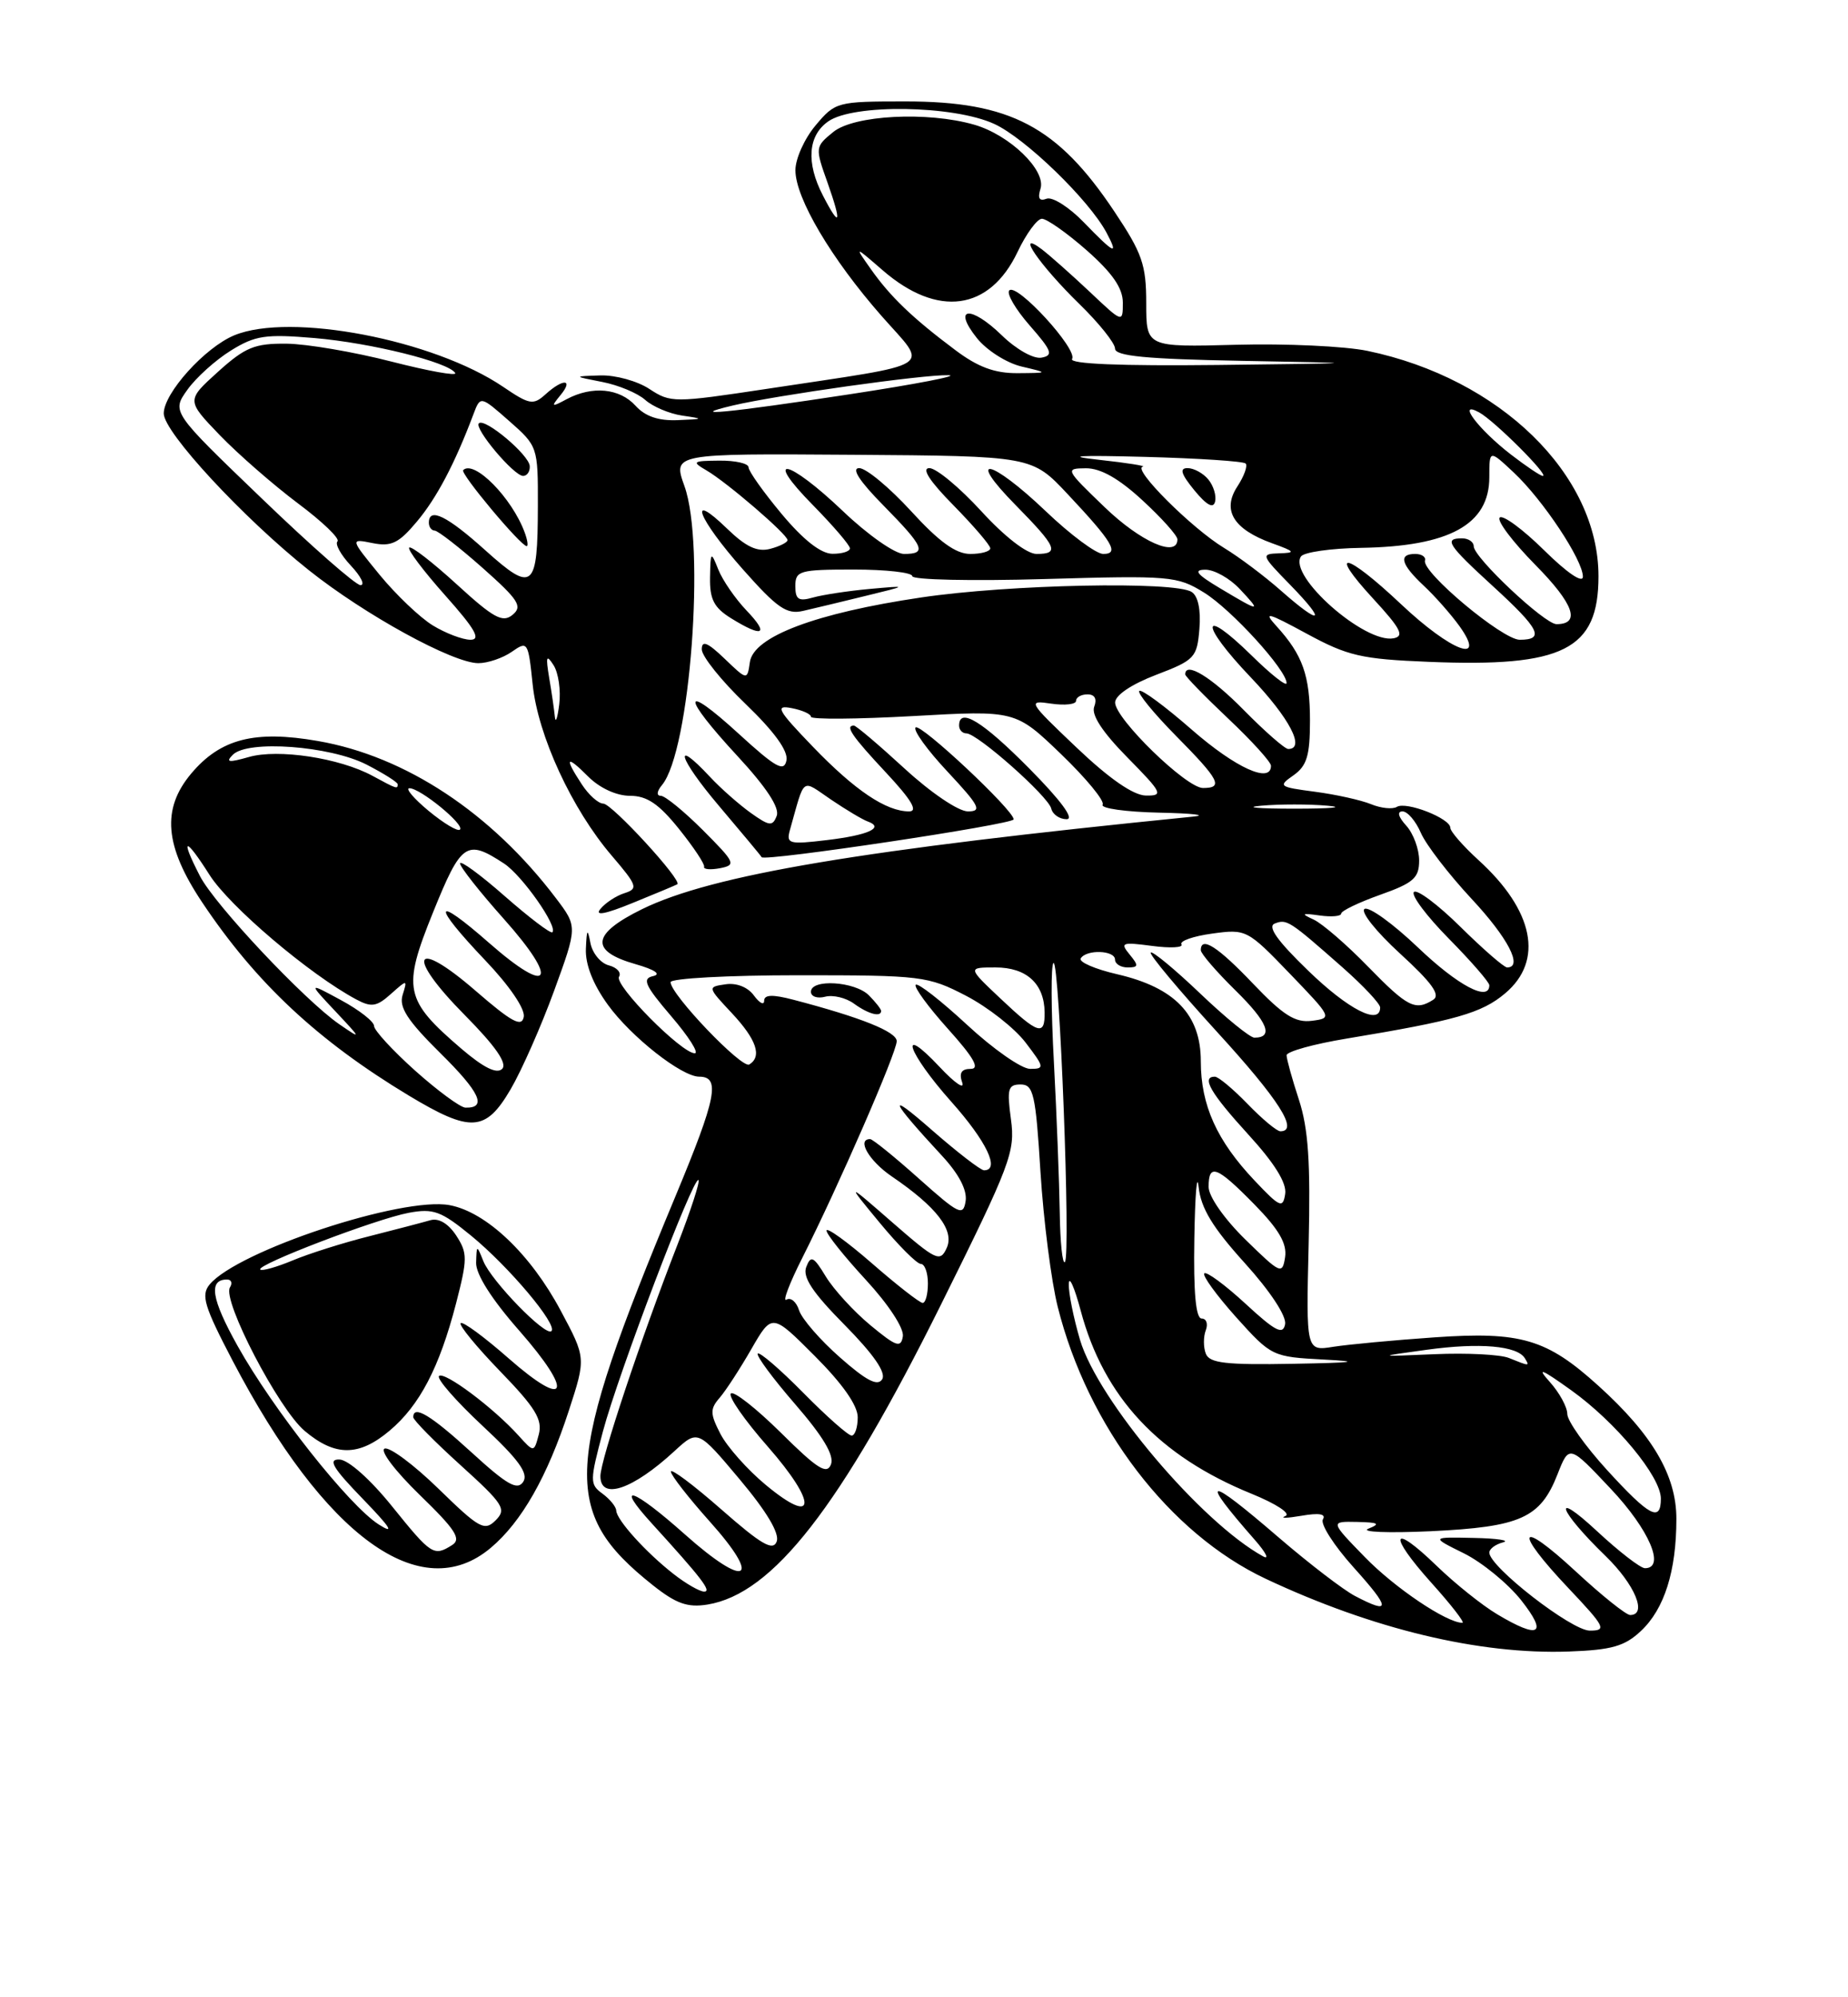 <?xml version="1.0" encoding="UTF-8" standalone="no"?>
<!DOCTYPE svg PUBLIC "-//W3C//DTD SVG 1.1//EN" "http://www.w3.org/Graphics/SVG/1.1/DTD/svg11.dtd" >
<svg xmlns="http://www.w3.org/2000/svg" xmlns:xlink="http://www.w3.org/1999/xlink" version="1.1" viewBox="0 0 237 256">
 <g >
 <path fill="currentColor"
d=" M 210.45 209.04 C 213.45 206.23 214.99 201.37 214.99 194.68 C 215.00 189.13 211.92 183.87 204.97 177.60 C 198.36 171.62 195.06 170.64 184.00 171.41 C 178.78 171.77 172.93 172.32 171.00 172.62 C 167.50 173.18 167.50 173.18 167.83 159.48 C 168.08 148.99 167.79 144.65 166.58 140.95 C 165.71 138.30 165.00 135.73 165.00 135.26 C 165.00 134.78 168.49 133.81 172.75 133.11 C 186.69 130.80 190.02 129.86 193.03 127.32 C 198.01 123.13 196.72 116.70 189.60 110.23 C 187.62 108.42 186.00 106.57 186.00 106.10 C 186.00 104.89 180.33 102.68 179.14 103.42 C 178.59 103.75 177.10 103.60 175.82 103.07 C 174.55 102.55 171.31 101.83 168.64 101.48 C 164.00 100.87 163.88 100.77 165.89 99.37 C 167.60 98.16 168.00 96.85 168.00 92.38 C 168.00 86.58 167.07 83.95 163.70 80.25 C 161.96 78.34 162.53 78.48 167.58 81.22 C 172.85 84.08 174.58 84.48 183.23 84.83 C 200.51 85.54 205.00 83.28 205.00 73.86 C 205.00 60.82 192.36 48.50 175.36 44.97 C 172.46 44.37 164.90 44.02 158.54 44.19 C 147.00 44.50 147.00 44.50 147.00 38.86 C 147.00 33.93 146.49 32.46 142.90 27.09 C 135.62 16.19 129.56 13.00 116.12 13.00 C 107.36 13.00 107.12 13.06 104.59 16.08 C 103.17 17.77 102.00 20.36 102.01 21.83 C 102.02 25.40 106.61 33.16 113.05 40.49 C 119.12 47.39 120.56 46.47 98.29 49.85 C 86.43 51.64 86.01 51.64 83.29 49.86 C 81.76 48.84 78.92 48.06 77.00 48.12 C 73.50 48.23 73.50 48.23 77.25 48.96 C 79.31 49.36 81.78 50.39 82.75 51.26 C 83.71 52.12 85.85 53.03 87.50 53.27 C 90.33 53.68 90.29 53.71 86.90 53.85 C 84.44 53.95 82.74 53.37 81.50 52.00 C 79.47 49.76 75.95 49.42 72.68 51.16 C 70.71 52.22 70.63 52.17 71.87 50.66 C 73.60 48.57 72.23 48.48 69.95 50.55 C 68.39 51.96 67.90 51.87 64.54 49.59 C 55.61 43.53 37.22 40.01 30.04 42.98 C 26.28 44.54 21.00 50.39 21.00 53.00 C 21.00 55.39 31.16 66.36 39.59 73.07 C 46.81 78.82 58.09 85.00 61.35 85.00 C 62.56 85.00 64.49 84.34 65.64 83.54 C 67.67 82.12 67.74 82.24 68.31 87.71 C 68.99 94.29 73.33 103.69 78.46 109.68 C 81.72 113.49 81.87 113.91 80.11 114.47 C 79.05 114.80 77.65 115.71 77.01 116.49 C 76.22 117.43 77.58 117.19 81.17 115.72 C 84.10 114.53 86.66 113.46 86.86 113.34 C 87.57 112.90 78.47 103.00 77.37 103.00 C 76.74 103.00 75.50 101.89 74.62 100.54 C 72.32 97.04 72.61 96.70 75.45 99.55 C 76.92 101.01 79.06 102.00 80.79 102.00 C 82.97 102.00 84.49 103.03 87.08 106.25 C 88.96 108.59 90.41 110.77 90.30 111.10 C 90.19 111.43 91.11 111.51 92.34 111.28 C 94.44 110.87 94.30 110.57 90.16 106.42 C 87.73 103.99 85.29 102.00 84.75 102.00 C 84.17 102.00 84.23 101.42 84.90 100.62 C 88.51 96.27 90.49 69.85 87.78 62.31 C 86.28 58.13 86.28 58.13 109.31 58.29 C 132.34 58.45 132.34 58.45 136.92 63.33 C 142.71 69.49 143.60 71.00 141.48 71.00 C 140.58 71.00 137.26 68.53 134.09 65.50 C 127.01 58.76 123.74 58.14 130.29 64.78 C 135.55 70.13 135.92 71.00 132.93 71.00 C 131.69 71.00 128.83 68.78 125.83 65.50 C 123.06 62.48 120.07 60.00 119.19 60.00 C 118.14 60.00 119.22 61.67 122.29 64.78 C 124.88 67.42 127.00 69.89 127.00 70.28 C 127.00 70.68 125.84 71.00 124.43 71.00 C 122.58 71.00 120.43 69.44 116.83 65.50 C 114.06 62.48 111.07 60.00 110.19 60.00 C 109.14 60.00 110.22 61.67 113.29 64.78 C 118.55 70.13 118.92 71.00 115.93 71.00 C 114.78 71.00 111.28 68.55 108.09 65.50 C 101.01 58.76 97.74 58.14 104.29 64.78 C 106.88 67.42 109.00 69.89 109.00 70.28 C 109.00 70.68 107.99 70.99 106.75 70.98 C 105.28 70.97 103.02 69.20 100.25 65.88 C 97.91 63.08 96.00 60.39 96.00 59.90 C 96.00 59.40 94.31 59.02 92.25 59.04 C 88.82 59.07 88.68 59.17 90.60 60.29 C 93.20 61.80 101.00 68.50 101.00 69.23 C 101.00 69.52 99.99 70.03 98.76 70.35 C 97.12 70.78 95.66 70.09 93.26 67.77 C 88.06 62.73 89.49 66.44 95.25 72.95 C 99.68 77.95 100.89 78.79 103.00 78.30 C 104.38 77.99 107.97 77.12 111.00 76.38 C 116.50 75.04 116.50 75.04 111.50 75.49 C 108.75 75.74 105.49 76.24 104.25 76.59 C 102.42 77.11 102.00 76.84 102.00 75.12 C 102.00 73.15 102.53 73.00 109.50 73.00 C 113.62 73.00 117.00 73.38 117.00 73.85 C 117.00 74.32 124.61 74.49 133.91 74.22 C 150.08 73.75 150.98 73.83 154.41 75.95 C 157.93 78.12 165.00 85.88 165.00 87.56 C 165.00 88.03 162.98 86.44 160.52 84.02 C 153.93 77.56 153.82 79.91 160.38 86.79 C 165.38 92.03 167.46 96.00 165.21 96.00 C 164.78 96.00 162.21 93.75 159.50 91.00 C 155.33 86.76 152.00 84.74 152.00 86.44 C 152.00 86.69 154.47 89.23 157.50 92.09 C 160.53 94.95 163.00 97.67 163.00 98.15 C 163.00 100.49 158.47 98.43 152.86 93.54 C 149.42 90.53 146.38 88.29 146.11 88.56 C 145.84 88.83 147.95 91.41 150.81 94.31 C 156.41 99.97 156.94 101.00 154.28 101.00 C 152.13 101.00 143.00 92.11 143.01 90.04 C 143.02 89.11 145.10 87.71 148.26 86.50 C 153.22 84.61 153.52 84.29 153.82 80.60 C 154.02 78.16 153.65 76.39 152.82 75.87 C 150.61 74.47 129.42 74.90 118.13 76.58 C 104.62 78.58 96.63 81.59 96.17 84.86 C 95.83 87.21 95.83 87.21 92.92 84.42 C 90.74 82.33 90.00 82.03 90.00 83.23 C 90.00 84.11 92.52 87.26 95.61 90.22 C 99.30 93.77 101.10 96.25 100.86 97.46 C 100.56 98.99 99.50 98.40 94.75 94.06 C 87.40 87.34 87.31 89.06 94.61 96.94 C 98.30 100.93 100.01 103.54 99.61 104.57 C 99.08 105.95 98.68 105.90 96.25 104.17 C 94.74 103.08 92.41 101.03 91.08 99.60 C 86.18 94.35 87.03 97.19 92.17 103.25 C 95.08 106.69 97.57 109.66 97.68 109.87 C 98.03 110.45 130.00 105.66 130.00 105.02 C 130.00 103.84 118.03 92.64 117.42 93.24 C 117.08 93.59 118.93 96.15 121.54 98.93 C 125.63 103.31 125.98 104.00 124.13 104.00 C 122.92 104.00 119.37 101.60 116.00 98.50 C 112.71 95.48 109.79 93.00 109.51 93.00 C 108.33 93.00 109.26 94.36 113.64 99.04 C 116.90 102.53 117.77 104.00 116.59 104.00 C 113.65 104.00 109.66 101.32 104.26 95.72 C 99.71 91.00 99.35 90.34 101.51 90.76 C 102.88 91.02 104.00 91.52 104.00 91.87 C 104.00 92.23 109.90 92.18 117.11 91.78 C 130.23 91.04 130.23 91.04 136.08 96.66 C 139.30 99.76 141.70 102.67 141.41 103.14 C 141.12 103.61 144.40 104.07 148.69 104.16 C 152.99 104.25 154.93 104.48 153.00 104.67 C 110.52 108.91 91.36 112.12 82.36 116.52 C 75.86 119.71 75.59 121.89 81.51 123.58 C 83.99 124.29 84.84 124.87 83.76 125.11 C 82.31 125.43 82.71 126.31 86.08 130.25 C 88.32 132.86 89.68 135.00 89.10 135.00 C 87.40 135.00 78.73 126.24 79.39 125.19 C 79.71 124.66 79.12 124.00 78.07 123.73 C 77.03 123.46 75.97 122.17 75.72 120.87 C 75.35 118.93 75.25 119.06 75.14 121.60 C 75.05 123.61 76.04 126.14 77.96 128.79 C 80.94 132.90 87.42 138.00 89.67 138.00 C 92.42 138.00 91.89 140.70 86.62 153.34 C 72.22 187.90 71.88 193.76 83.70 203.16 C 86.71 205.55 88.17 206.07 90.73 205.66 C 99.12 204.29 107.75 193.22 120.68 167.21 C 129.62 149.21 130.22 147.62 129.65 143.46 C 129.12 139.57 129.27 139.00 130.89 139.00 C 132.54 139.00 132.82 140.22 133.44 150.25 C 133.83 156.44 134.82 164.20 135.65 167.50 C 139.51 182.87 149.98 196.55 162.33 202.36 C 176.05 208.81 189.73 212.09 201.20 211.68 C 206.70 211.48 208.36 211.01 210.45 209.04 Z  M 62.94 198.39 C 66.90 195.06 70.20 189.26 72.96 180.78 C 75.15 174.05 75.15 174.05 71.92 168.01 C 68.05 160.74 62.37 155.35 57.67 154.47 C 51.62 153.33 30.47 160.32 26.88 164.64 C 25.75 166.01 26.19 167.44 29.84 174.42 C 41.68 197.02 53.99 205.93 62.94 198.39 Z  M 65.49 139.61 C 66.90 137.20 69.41 131.52 71.06 127.00 C 74.06 118.77 74.06 118.77 71.31 115.14 C 63.02 104.20 52.02 96.93 40.79 94.98 C 32.67 93.56 28.28 94.69 24.53 99.14 C 20.70 103.69 21.10 108.43 25.93 115.66 C 32.83 125.99 40.76 133.39 52.44 140.43 C 60.38 145.20 62.28 145.09 65.49 139.61 Z  M 132.00 98.50 C 126.00 92.44 123.00 90.61 123.00 93.00 C 123.00 93.55 123.42 94.00 123.94 94.00 C 125.34 94.00 134.45 102.07 134.82 103.64 C 135.00 104.39 135.89 105.00 136.79 105.00 C 137.83 105.00 136.06 102.60 132.00 98.50 Z  M 95.74 78.25 C 94.30 76.74 92.67 74.38 92.12 73.00 C 91.17 70.61 91.12 70.66 91.06 74.02 C 91.01 76.81 91.57 77.89 93.75 79.24 C 97.85 81.78 98.71 81.35 95.74 78.25 Z  M 192.00 206.90 C 190.07 205.75 186.60 202.97 184.27 200.72 C 178.43 195.06 177.93 196.59 183.56 202.86 C 186.11 205.69 187.90 208.00 187.55 208.00 C 185.53 208.00 178.88 203.53 175.04 199.58 C 170.58 195.00 170.58 195.00 174.04 195.07 C 176.80 195.13 177.09 195.30 175.50 195.93 C 174.40 196.37 178.00 196.51 183.50 196.26 C 195.00 195.71 197.54 194.58 199.74 188.98 C 201.24 185.16 201.24 185.16 206.58 190.83 C 211.51 196.05 213.63 201.00 210.96 201.00 C 210.38 201.00 207.62 198.86 204.81 196.25 C 198.87 190.73 199.86 193.58 205.92 199.45 C 209.68 203.10 211.30 207.00 209.06 207.00 C 208.54 207.00 205.39 204.48 202.06 201.39 C 194.67 194.55 194.04 196.05 201.15 203.56 C 205.87 208.55 206.09 209.00 203.88 209.00 C 201.54 209.00 191.00 200.81 191.00 199.00 C 191.00 198.53 191.79 197.94 192.75 197.69 C 193.71 197.44 192.03 197.18 189.00 197.12 C 183.50 197.00 183.50 197.00 187.75 199.10 C 190.08 200.26 193.38 202.96 195.08 205.10 C 198.55 209.49 197.42 210.14 192.00 206.90 Z  M 173.79 204.57 C 172.29 203.79 167.90 200.42 164.01 197.08 C 154.68 189.04 153.70 189.15 160.95 197.40 C 162.35 199.00 162.82 199.94 162.00 199.49 C 154.05 195.13 140.82 179.49 138.51 171.74 C 137.68 168.93 137.03 165.71 137.07 164.57 C 137.10 163.43 137.79 164.97 138.60 168.00 C 141.56 179.08 148.61 186.62 160.51 191.46 C 163.70 192.76 165.60 194.01 164.84 194.32 C 164.10 194.62 165.03 194.60 166.91 194.28 C 169.16 193.89 170.09 194.04 169.66 194.74 C 169.30 195.32 171.07 198.09 173.60 200.90 C 178.36 206.19 178.40 206.98 173.79 204.57 Z  M 86.39 201.75 C 82.85 198.99 79.07 194.81 79.03 193.61 C 79.01 193.12 78.22 192.15 77.27 191.45 C 75.62 190.25 75.63 189.83 77.33 183.44 C 79.31 176.02 88.97 150.63 89.58 151.25 C 89.79 151.46 88.57 155.20 86.87 159.57 C 82.22 171.49 77.00 187.16 77.00 189.20 C 77.00 192.33 81.14 190.93 86.50 185.99 C 89.50 183.23 89.50 183.23 94.86 189.61 C 98.34 193.75 100.00 196.55 99.61 197.58 C 99.13 198.84 97.64 197.97 92.50 193.46 C 88.92 190.32 86.02 188.15 86.04 188.63 C 86.07 189.11 88.30 191.97 91.00 194.99 C 97.82 202.60 95.75 203.71 87.85 196.68 C 81.16 190.72 78.70 189.90 83.59 195.26 C 89.97 202.26 91.31 204.00 90.31 204.00 C 89.74 204.00 87.97 202.99 86.39 201.75 Z  M 98.20 190.32 C 95.86 188.38 93.25 185.44 92.40 183.80 C 91.06 181.21 91.04 180.60 92.29 179.16 C 93.08 178.25 94.91 175.43 96.36 172.91 C 99.01 168.31 99.01 168.31 104.50 173.81 C 108.04 177.35 110.00 180.14 110.00 181.65 C 110.00 182.94 109.65 184.00 109.22 184.00 C 108.78 184.00 106.00 181.54 103.02 178.52 C 100.05 175.51 97.42 173.25 97.18 173.49 C 96.94 173.73 99.09 176.65 101.97 179.97 C 105.56 184.11 107.01 186.54 106.57 187.69 C 106.05 189.05 104.83 188.28 100.16 183.65 C 96.98 180.51 94.09 178.24 93.73 178.61 C 93.36 178.97 95.50 182.04 98.47 185.42 C 104.86 192.71 104.70 195.72 98.20 190.32 Z  M 206.10 188.42 C 203.30 185.35 201.00 182.12 201.00 181.23 C 201.00 180.35 199.99 178.50 198.75 177.12 C 197.02 175.19 197.66 175.44 201.50 178.19 C 207.23 182.29 213.00 189.26 213.00 192.08 C 213.00 195.15 211.54 194.37 206.10 188.42 Z  M 107.73 173.99 C 105.19 171.76 102.83 169.04 102.48 167.95 C 102.14 166.86 101.41 166.25 100.86 166.58 C 100.32 166.92 101.24 164.49 102.91 161.19 C 107.55 151.99 115.00 134.90 115.00 133.45 C 115.00 132.24 110.43 130.41 101.75 128.14 C 99.08 127.44 98.00 127.48 98.00 128.27 C 98.00 128.88 97.41 128.58 96.69 127.60 C 95.91 126.52 94.45 125.95 93.05 126.16 C 90.72 126.50 90.72 126.51 93.86 129.86 C 97.02 133.24 97.76 135.41 96.09 136.44 C 95.15 137.02 86.00 127.46 86.00 125.89 C 86.00 125.40 93.38 125.00 102.41 125.00 C 118.18 125.00 119.01 125.10 123.89 127.63 C 126.68 129.08 130.12 131.78 131.53 133.63 C 133.95 136.80 133.99 137.00 132.11 137.00 C 131.01 137.00 127.37 134.46 124.03 131.36 C 120.68 128.26 117.72 125.95 117.44 126.22 C 117.17 126.50 119.02 129.03 121.56 131.86 C 124.88 135.55 125.71 137.00 124.49 137.00 C 123.30 137.00 122.97 137.53 123.40 138.75 C 123.74 139.71 122.44 138.82 120.51 136.76 C 115.06 130.96 116.38 134.90 122.00 141.21 C 126.53 146.29 128.30 150.00 126.20 150.00 C 125.76 150.00 122.72 147.65 119.45 144.79 C 113.61 139.67 114.12 140.93 120.80 148.13 C 122.97 150.47 124.05 152.53 123.84 153.94 C 123.53 155.92 123.00 155.66 117.84 151.06 C 114.73 148.28 111.91 146.00 111.59 146.00 C 109.83 146.00 111.45 148.80 114.36 150.78 C 120.14 154.71 122.44 157.71 121.41 159.96 C 120.57 161.81 120.07 161.58 114.50 156.73 C 108.50 151.50 108.50 151.50 112.84 156.75 C 115.23 159.64 117.59 162.00 118.09 162.00 C 118.59 162.00 119.00 163.12 119.00 164.50 C 119.00 165.88 118.70 167.00 118.33 167.00 C 117.96 167.00 115.03 164.72 111.83 161.93 C 108.62 159.14 106.00 157.25 106.00 157.73 C 106.00 158.20 108.27 161.04 111.04 164.04 C 113.94 167.18 115.95 170.25 115.79 171.28 C 115.54 172.81 114.95 172.61 111.63 169.86 C 109.50 168.10 106.94 165.30 105.92 163.64 C 104.34 161.03 103.99 160.86 103.40 162.39 C 102.90 163.69 104.20 165.66 108.33 169.83 C 112.03 173.58 113.66 175.93 113.14 176.78 C 112.56 177.72 111.12 176.98 107.73 173.99 Z  M 113.00 129.57 C 113.00 129.34 112.29 128.44 111.43 127.57 C 109.63 125.78 104.00 125.43 104.00 127.12 C 104.00 127.73 104.82 128.02 105.83 127.75 C 106.83 127.49 108.50 127.89 109.52 128.64 C 111.35 129.97 113.00 130.42 113.00 129.57 Z  M 154.64 173.50 C 154.32 172.68 154.32 171.32 154.64 170.50 C 154.95 169.68 154.72 169.00 154.11 169.00 C 153.36 169.00 153.05 165.68 153.17 158.75 C 153.26 153.11 153.51 150.14 153.72 152.14 C 154.01 154.85 155.51 157.33 159.63 161.88 C 162.90 165.49 165.01 168.70 164.81 169.73 C 164.54 171.14 163.56 170.64 159.72 167.09 C 157.10 164.68 154.73 162.94 154.45 163.21 C 154.17 163.49 156.01 166.01 158.52 168.82 C 163.06 173.86 163.17 173.91 169.80 174.26 C 174.74 174.52 173.70 174.66 165.86 174.80 C 157.19 174.96 155.11 174.72 154.64 173.50 Z  M 193.50 174.05 C 192.40 173.61 188.12 173.39 184.00 173.57 C 176.50 173.89 176.50 173.89 183.00 173.00 C 189.75 172.07 194.57 172.49 195.55 174.08 C 196.20 175.14 196.18 175.13 193.50 174.05 Z  M 159.72 158.88 C 157.01 156.23 155.00 153.35 155.00 152.13 C 155.00 149.06 156.05 149.46 160.88 154.38 C 164.01 157.57 165.07 159.39 164.81 161.13 C 164.46 163.39 164.23 163.29 159.72 158.88 Z  M 135.91 155.42 C 135.85 151.61 135.52 142.94 135.16 136.15 C 134.79 129.36 134.77 123.64 135.11 123.43 C 135.88 122.96 137.34 161.00 136.57 161.76 C 136.26 162.08 135.96 159.22 135.91 155.42 Z  M 160.89 151.31 C 156.06 146.21 154.00 141.66 154.00 136.03 C 154.00 130.05 150.67 126.58 143.27 124.87 C 140.42 124.21 138.32 123.30 138.60 122.84 C 139.33 121.66 143.00 121.79 143.00 123.00 C 143.00 123.55 143.73 124.00 144.62 124.00 C 146.02 124.00 146.05 123.77 144.87 122.34 C 143.62 120.82 143.87 120.73 147.75 121.24 C 150.09 121.55 151.79 121.46 151.52 121.04 C 151.26 120.61 153.03 119.99 155.46 119.66 C 159.81 119.06 159.98 119.15 165.40 124.78 C 170.84 130.43 170.88 130.50 168.24 130.84 C 166.11 131.11 164.58 130.14 160.71 126.09 C 156.17 121.32 154.00 119.94 154.00 121.79 C 154.00 122.23 156.01 124.55 158.46 126.96 C 162.58 131.00 163.38 133.00 160.87 133.00 C 160.31 133.00 157.18 130.45 153.92 127.34 C 150.66 124.23 147.80 121.87 147.58 122.09 C 147.35 122.32 151.18 126.89 156.08 132.26 C 164.05 140.97 166.61 145.00 164.20 145.00 C 163.75 145.00 161.87 143.43 160.00 141.50 C 158.13 139.57 156.25 138.00 155.80 138.00 C 154.03 138.00 155.24 140.10 160.07 145.39 C 163.46 149.09 165.04 151.64 164.82 153.03 C 164.53 154.92 164.15 154.76 160.89 151.31 Z  M 128.29 127.97 C 124.08 124.00 124.08 124.00 127.68 124.00 C 131.65 124.00 133.92 126.08 133.97 129.75 C 134.01 132.84 133.16 132.57 128.29 127.97 Z  M 167.79 124.43 C 163.80 120.58 162.50 118.74 163.49 118.37 C 165.03 117.77 165.35 117.98 172.25 124.06 C 174.86 126.37 177.00 128.65 177.00 129.13 C 177.00 131.48 172.92 129.40 167.79 124.43 Z  M 175.46 123.91 C 172.73 121.10 169.60 118.40 168.50 117.88 C 166.80 117.10 166.91 117.01 169.25 117.34 C 170.76 117.55 172.00 117.44 172.00 117.10 C 172.00 116.75 174.25 115.67 177.00 114.69 C 181.28 113.17 182.00 112.54 182.00 110.29 C 182.00 108.84 181.26 106.83 180.35 105.83 C 179.32 104.70 179.14 104.00 179.87 104.00 C 180.51 104.00 181.57 105.24 182.22 106.75 C 182.87 108.26 185.79 112.05 188.70 115.18 C 193.40 120.21 195.37 124.00 193.28 124.00 C 192.89 124.00 190.20 121.66 187.31 118.81 C 184.41 115.95 181.73 113.94 181.33 114.33 C 180.94 114.73 182.95 117.41 185.81 120.31 C 188.66 123.20 191.00 125.89 191.00 126.28 C 191.00 128.46 186.97 126.33 181.85 121.44 C 178.64 118.38 175.56 116.16 175.00 116.50 C 174.44 116.85 176.49 119.42 179.55 122.22 C 183.63 125.95 184.77 127.53 183.81 128.14 C 181.51 129.60 180.52 129.10 175.46 123.91 Z  M 101.30 106.40 C 103.27 99.43 102.70 99.86 106.58 102.49 C 108.50 103.79 110.61 105.05 111.28 105.29 C 113.49 106.08 111.35 107.05 106.02 107.68 C 101.19 108.26 100.81 108.15 101.30 106.40 Z  M 161.75 103.27 C 164.09 103.06 167.91 103.06 170.25 103.27 C 172.59 103.48 170.68 103.65 166.00 103.65 C 161.32 103.65 159.41 103.48 161.75 103.27 Z  M 138.08 95.83 C 131.83 89.89 131.74 89.73 134.83 90.19 C 136.57 90.44 138.00 90.28 138.00 89.83 C 138.00 89.37 138.66 89.00 139.47 89.00 C 140.40 89.00 140.71 89.58 140.33 90.58 C 139.93 91.62 141.38 93.83 144.58 97.08 C 149.07 101.64 149.25 102.00 146.96 101.97 C 145.35 101.94 142.30 99.84 138.08 95.83 Z  M 71.16 91.88 C 71.07 90.98 70.75 88.73 70.43 86.88 C 69.97 84.11 70.07 83.82 71.00 85.27 C 71.62 86.25 71.94 88.50 71.72 90.27 C 71.50 92.05 71.25 92.77 71.16 91.88 Z  M 179.70 77.46 C 172.58 70.75 170.14 70.26 176.11 76.74 C 179.64 80.57 180.14 81.54 178.73 81.81 C 175.04 82.52 165.18 73.83 166.84 71.33 C 167.20 70.78 170.67 70.28 174.54 70.22 C 185.89 70.04 191.00 67.23 191.00 61.16 C 191.00 57.63 191.00 57.63 194.13 60.56 C 197.88 64.07 203.00 71.78 203.00 73.91 C 203.00 74.81 200.98 73.44 198.02 70.52 C 195.29 67.83 192.72 65.94 192.33 66.34 C 191.94 66.73 194.01 69.47 196.93 72.43 C 201.83 77.39 202.76 80.00 199.62 80.00 C 198.09 80.00 189.00 71.45 189.00 70.02 C 189.00 69.46 188.32 69.00 187.50 69.00 C 185.12 69.00 185.66 69.83 191.50 75.17 C 197.46 80.62 198.15 82.00 194.90 82.00 C 192.69 82.00 182.32 73.33 182.75 71.85 C 182.89 71.38 182.32 71.00 181.50 71.00 C 179.30 71.00 179.66 72.33 182.60 75.08 C 184.03 76.41 186.08 78.74 187.17 80.25 C 190.74 85.24 186.13 83.52 179.70 77.46 Z  M 55.50 80.16 C 53.85 79.15 50.79 76.23 48.69 73.68 C 44.89 69.03 44.89 69.03 47.78 69.61 C 50.18 70.09 51.14 69.63 53.45 66.87 C 56.00 63.85 58.34 59.40 60.71 53.11 C 61.61 50.72 61.61 50.72 65.30 53.96 C 68.96 57.18 69.00 57.28 68.98 64.85 C 68.96 75.53 68.37 76.04 62.26 70.55 C 57.33 66.11 55.00 64.97 55.00 67.00 C 55.00 67.55 55.34 68.00 55.75 68.01 C 56.16 68.02 58.92 70.16 61.88 72.78 C 66.51 76.89 67.05 77.72 65.74 78.80 C 64.47 79.86 63.31 79.23 58.58 74.90 C 55.47 72.06 52.73 69.94 52.48 70.19 C 52.23 70.43 54.31 73.19 57.10 76.32 C 60.95 80.64 61.72 82.00 60.33 82.00 C 59.32 81.99 57.15 81.17 55.50 80.16 Z  M 67.29 68.25 C 65.66 63.81 60.79 58.88 59.40 60.26 C 58.99 60.68 66.79 70.00 67.55 70.00 C 67.76 70.00 67.65 69.21 67.29 68.25 Z  M 67.94 59.75 C 67.88 58.32 62.16 53.51 61.41 54.26 C 60.77 54.90 65.90 61.00 67.09 61.00 C 67.59 61.00 67.98 60.44 67.94 59.75 Z  M 164.25 75.68 C 162.19 73.86 158.93 71.41 157.00 70.24 C 152.86 67.74 145.18 60.08 146.55 59.82 C 147.07 59.73 144.57 59.33 141.00 58.94 C 136.43 58.44 138.16 58.33 146.86 58.56 C 153.66 58.74 159.46 59.12 159.75 59.41 C 160.03 59.70 159.56 61.02 158.69 62.35 C 156.69 65.40 158.18 67.84 163.14 69.63 C 166.10 70.70 166.21 70.86 164.05 70.92 C 161.67 71.00 161.72 71.13 165.50 75.00 C 170.23 79.85 169.45 80.27 164.25 75.68 Z  M 154.96 61.45 C 154.30 60.65 153.10 60.00 152.30 60.00 C 151.23 60.00 151.47 60.76 153.17 62.84 C 154.75 64.76 155.61 65.23 155.83 64.29 C 156.02 63.53 155.62 62.25 154.96 61.45 Z  M 156.50 75.42 C 153.46 73.61 153.00 73.03 154.58 73.02 C 155.72 73.01 157.71 74.12 159.00 75.50 C 161.82 78.50 161.64 78.49 156.50 75.42 Z  M 33.57 63.89 C 22.01 52.79 22.01 52.79 24.03 49.96 C 25.13 48.41 27.64 46.15 29.61 44.93 C 32.74 42.99 34.07 42.80 40.34 43.33 C 47.59 43.95 57.52 46.42 58.38 47.81 C 58.64 48.23 54.95 47.56 50.18 46.34 C 45.40 45.11 39.36 44.08 36.75 44.05 C 32.66 44.01 31.45 44.50 27.95 47.66 C 23.90 51.32 23.90 51.32 28.20 55.79 C 30.57 58.24 35.07 62.16 38.20 64.51 C 41.34 66.85 43.62 69.04 43.28 69.39 C 42.94 69.73 43.71 71.13 45.00 72.50 C 46.29 73.88 46.85 75.00 46.23 75.00 C 45.62 75.00 39.92 70.00 33.57 63.89 Z  M 141.68 65.02 C 136.61 60.15 136.56 60.04 139.27 60.02 C 141.15 60.01 143.49 61.33 146.52 64.13 C 148.99 66.40 151.00 68.65 151.00 69.13 C 151.00 71.53 146.28 69.45 141.68 65.02 Z  M 193.76 58.25 C 189.58 55.02 186.74 51.24 189.70 52.86 C 191.64 53.91 198.74 61.00 197.86 61.00 C 197.56 61.00 195.72 59.76 193.76 58.25 Z  M 94.00 51.97 C 99.61 50.65 118.49 47.99 121.63 48.09 C 123.21 48.13 117.53 49.23 109.00 50.53 C 93.24 52.93 87.69 53.46 94.00 51.97 Z  M 122.50 44.86 C 117.02 40.76 114.18 38.03 111.69 34.50 C 109.57 31.50 109.57 31.50 113.21 34.65 C 120.25 40.75 126.91 39.84 130.50 32.29 C 131.60 29.97 133.00 28.06 133.61 28.04 C 134.22 28.02 136.81 29.84 139.36 32.08 C 142.66 34.99 144.00 36.93 144.00 38.79 C 144.00 41.41 143.98 41.40 139.75 37.40 C 137.41 35.20 134.64 32.74 133.59 31.94 C 130.11 29.32 133.35 34.01 138.42 38.96 C 140.94 41.41 143.00 43.99 143.00 44.68 C 143.00 45.64 146.96 46.02 159.25 46.25 C 175.50 46.55 175.50 46.55 156.19 46.78 C 143.71 46.92 137.10 46.65 137.49 46.01 C 138.25 44.79 130.42 36.24 129.44 37.22 C 129.05 37.61 130.23 39.63 132.05 41.71 C 134.90 44.96 135.12 45.55 133.58 45.84 C 132.57 46.04 130.34 44.79 128.48 42.98 C 124.46 39.08 122.10 39.34 125.28 43.33 C 126.52 44.89 129.10 46.53 131.02 46.98 C 134.50 47.80 134.50 47.80 130.50 47.83 C 127.58 47.85 125.42 47.06 122.50 44.86 Z  M 138.98 28.48 C 137.10 26.54 134.96 25.19 134.22 25.47 C 133.29 25.83 133.05 25.43 133.44 24.19 C 134.19 21.83 129.47 17.28 124.93 15.98 C 118.94 14.26 109.52 14.75 106.86 16.92 C 104.53 18.82 104.52 18.90 106.13 23.42 C 107.99 28.67 107.74 29.34 105.53 25.05 C 103.36 20.86 103.61 17.38 106.22 15.56 C 109.45 13.29 122.28 13.49 127.50 15.88 C 131.47 17.69 139.65 25.61 141.90 29.81 C 143.51 32.83 142.94 32.57 138.98 28.48 Z  M 50.28 193.07 C 47.50 189.62 44.68 187.11 43.54 187.07 C 42.01 187.02 42.66 188.13 46.54 192.13 C 50.10 195.81 50.68 196.73 48.58 195.40 C 44.77 192.99 35.04 180.69 30.47 172.51 C 27.10 166.48 26.70 164.00 29.12 164.00 C 29.67 164.00 29.84 164.45 29.49 165.01 C 28.47 166.66 35.73 180.59 39.07 183.40 C 42.98 186.70 46.03 186.69 49.97 183.37 C 53.82 180.13 56.35 175.28 58.48 167.09 C 59.97 161.32 59.97 160.61 58.50 158.35 C 57.49 156.82 56.26 156.09 55.19 156.40 C 54.26 156.67 50.75 157.59 47.40 158.44 C 44.04 159.28 39.61 160.68 37.54 161.55 C 35.47 162.41 33.60 162.94 33.38 162.72 C 32.79 162.13 48.21 156.24 52.41 155.45 C 55.58 154.86 56.56 155.22 60.42 158.38 C 65.28 162.36 71.54 169.80 70.72 170.61 C 69.98 171.35 63.03 164.21 61.99 161.65 C 61.14 159.53 61.13 159.53 61.06 161.85 C 61.02 163.33 63.06 166.54 66.59 170.55 C 73.66 178.61 72.81 180.76 65.20 174.08 C 62.09 171.35 59.34 169.33 59.08 169.59 C 58.82 169.84 61.11 172.63 64.16 175.78 C 68.65 180.41 69.60 181.95 69.10 183.85 C 68.48 186.19 68.48 186.19 66.49 183.99 C 63.29 180.44 56.96 175.71 56.30 176.37 C 55.97 176.70 58.47 179.57 61.87 182.74 C 66.51 187.06 67.81 188.86 67.10 189.93 C 66.35 191.07 65.03 190.32 60.50 186.18 C 55.26 181.39 53.00 180.02 53.00 181.65 C 53.00 182.01 55.73 184.78 59.07 187.80 C 64.58 192.79 64.99 193.43 63.57 194.86 C 62.14 196.29 61.47 195.92 56.25 190.83 C 53.09 187.75 49.97 185.43 49.33 185.67 C 48.68 185.92 50.69 188.56 53.82 191.60 C 58.41 196.05 59.20 197.26 57.99 198.03 C 55.63 199.52 55.33 199.33 50.28 193.07 Z  M 53.23 137.22 C 50.33 134.62 47.97 132.05 47.97 131.50 C 47.98 130.95 46.08 129.46 43.75 128.20 C 39.51 125.90 39.51 125.90 43.00 129.61 C 46.39 133.22 46.41 133.27 43.50 131.27 C 39.06 128.21 27.55 115.98 25.65 112.30 C 23.05 107.26 23.72 107.17 26.86 112.12 C 29.43 116.18 39.72 124.91 45.69 128.10 C 47.63 129.14 48.31 129.03 50.12 127.41 C 52.24 125.52 52.26 125.52 51.63 127.54 C 51.15 129.10 52.25 130.81 56.45 134.96 C 61.56 140.00 62.51 142.04 59.69 141.97 C 59.04 141.95 56.13 139.81 53.23 137.22 Z  M 59.16 134.41 C 51.87 128.16 51.57 126.73 55.54 116.93 C 59.16 107.98 59.83 107.53 64.64 110.68 C 66.96 112.20 71.57 118.76 70.84 119.49 C 70.63 119.71 67.88 117.62 64.73 114.86 C 61.58 112.09 59.00 110.21 59.00 110.67 C 59.01 111.13 61.54 114.34 64.64 117.81 C 71.78 125.82 70.58 127.75 62.74 120.87 C 55.56 114.57 55.29 115.80 62.25 123.11 C 65.34 126.35 67.37 129.33 67.17 130.34 C 66.91 131.70 65.63 131.01 61.00 127.00 C 53.01 120.08 51.96 122.38 59.59 130.09 C 63.55 134.09 65.09 136.31 64.40 137.00 C 63.71 137.69 62.03 136.86 59.16 134.41 Z  M 54.99 103.95 C 53.07 102.36 51.95 101.04 52.50 101.03 C 53.87 101.00 59.62 105.70 58.99 106.33 C 58.72 106.62 56.92 105.54 54.99 103.95 Z  M 47.77 99.44 C 43.55 97.15 35.66 95.95 31.91 97.03 C 29.31 97.77 28.89 97.71 29.87 96.73 C 31.79 94.82 42.29 95.60 46.99 97.99 C 49.19 99.12 51.00 100.26 51.00 100.52 C 51.00 101.17 50.89 101.13 47.77 99.44 Z "/>
</g>
</svg>